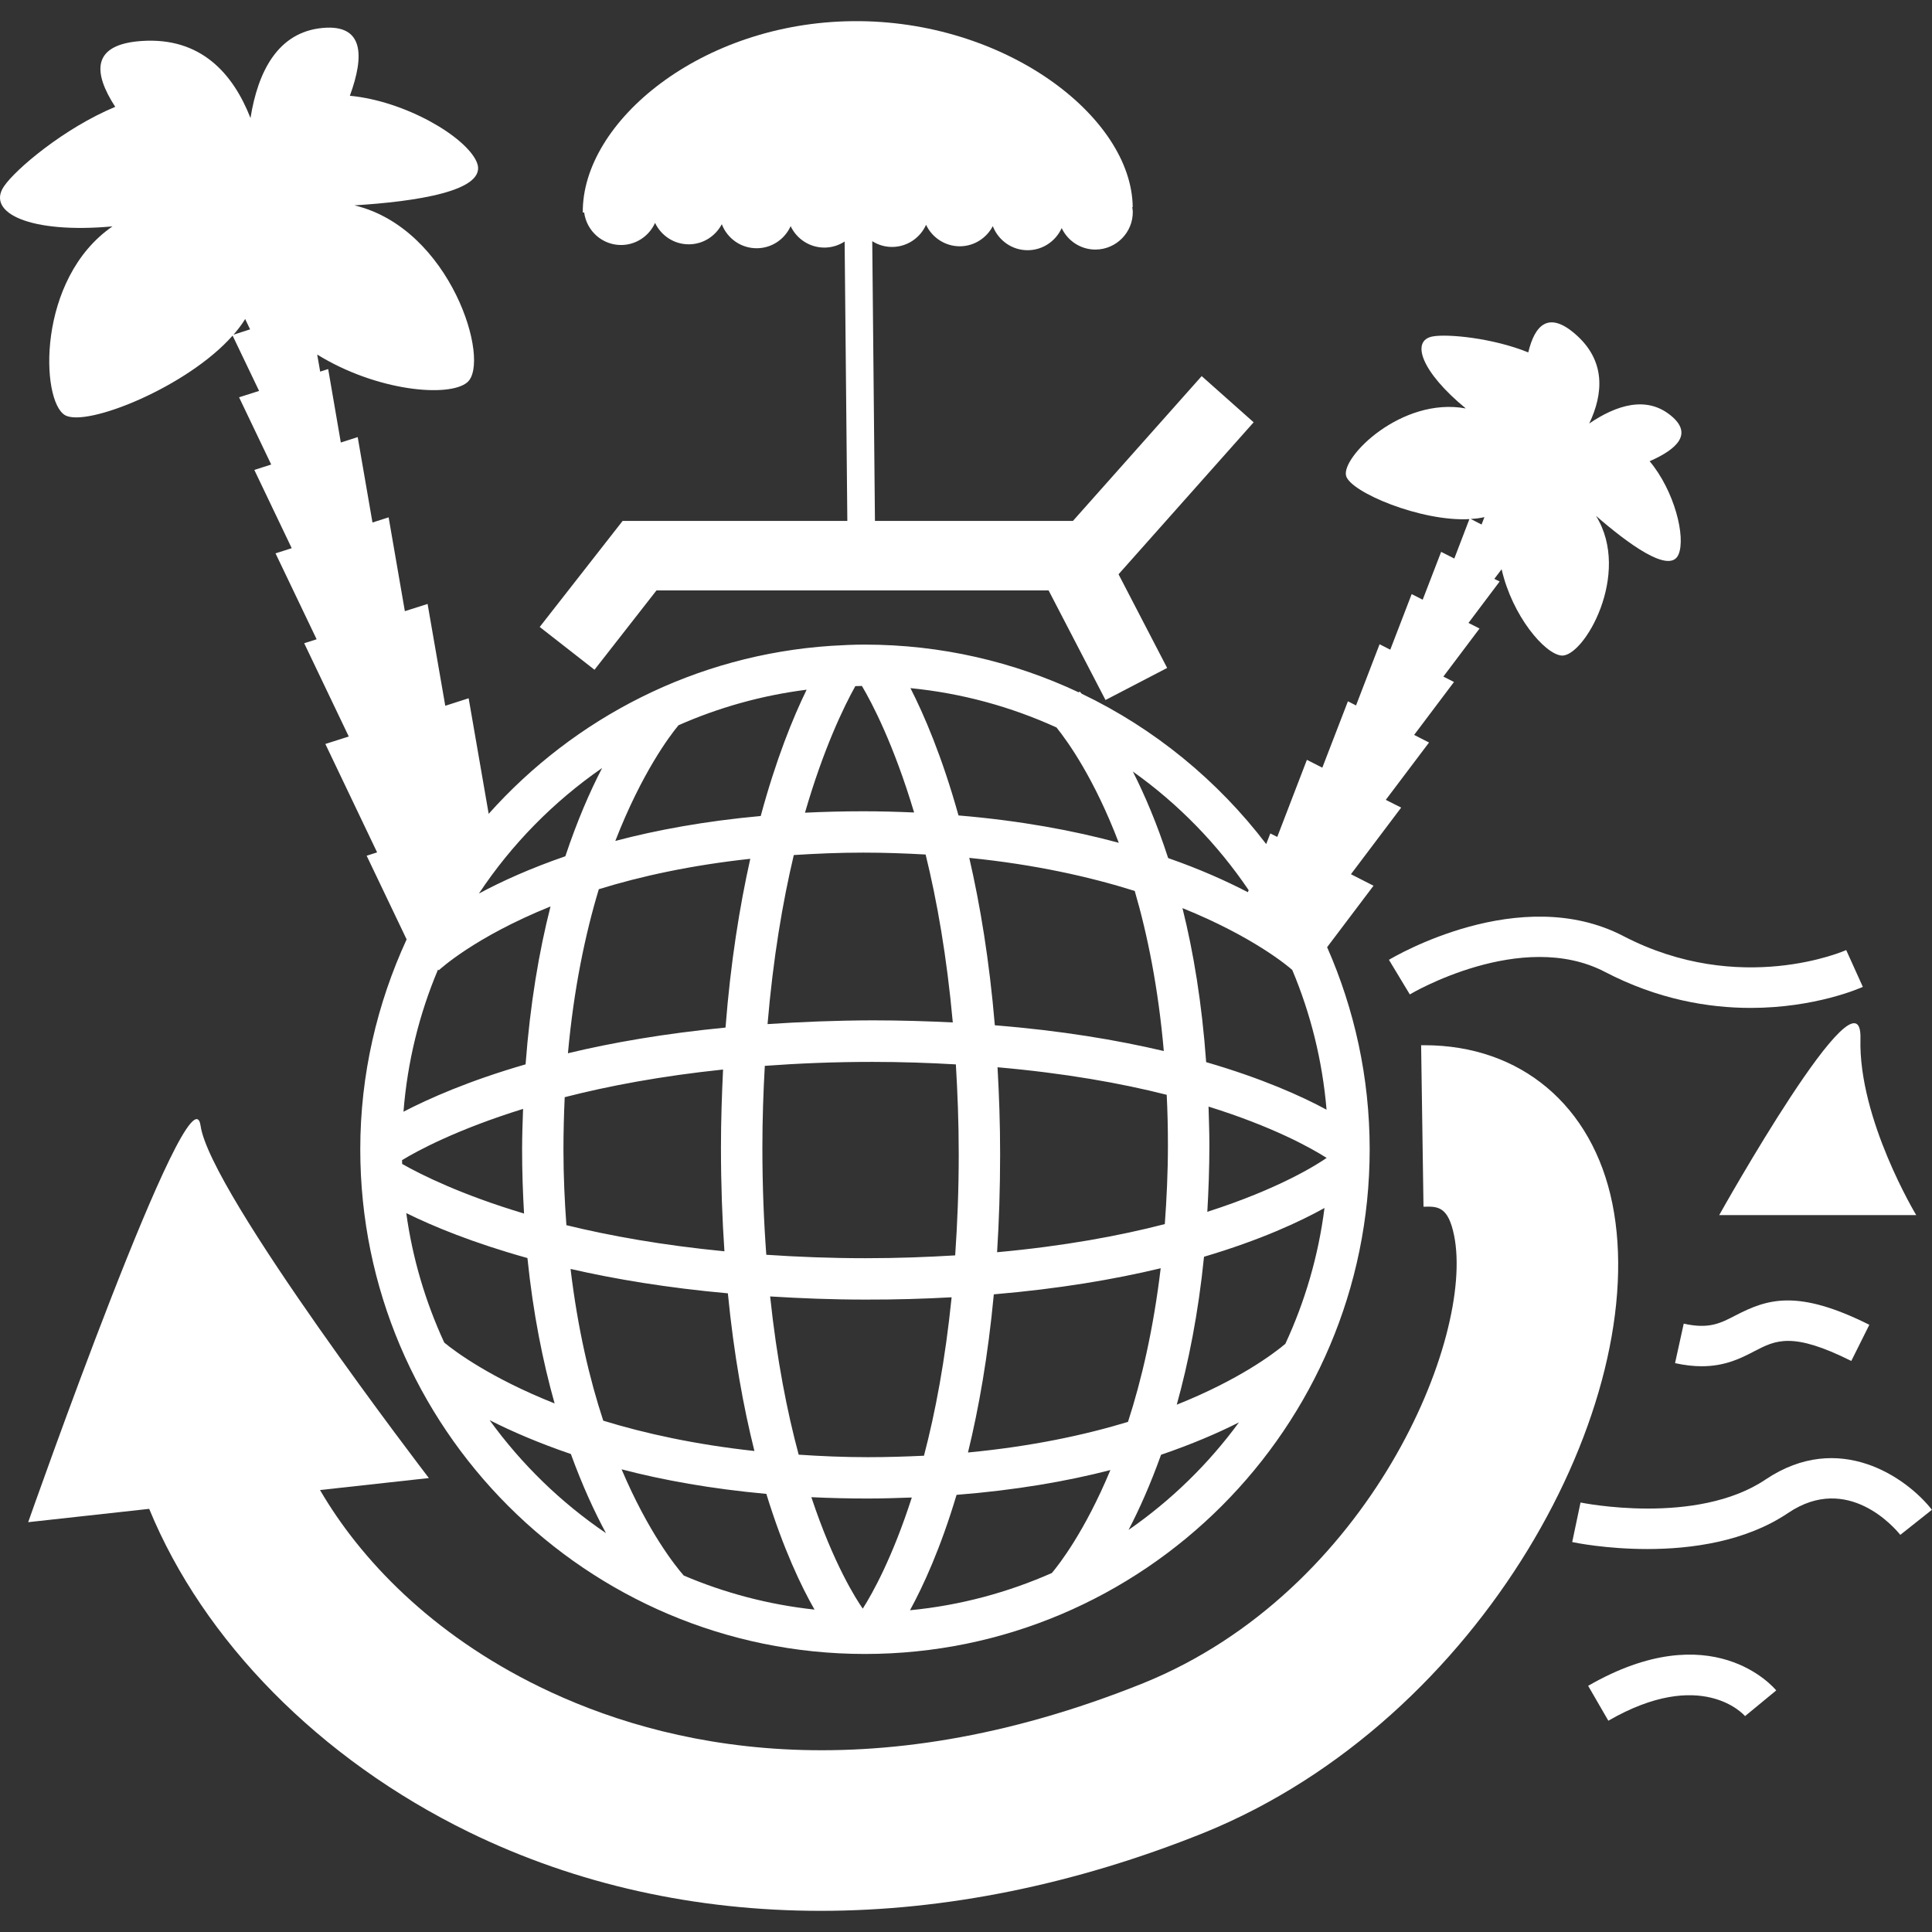 <?xml version="1.0" encoding="iso-8859-1"?>
<!-- Generator: Adobe Illustrator 16.0.0, SVG Export Plug-In . SVG Version: 6.00 Build 0)  -->
<!DOCTYPE svg PUBLIC "-//W3C//DTD SVG 1.1//EN" "http://www.w3.org/Graphics/SVG/1.1/DTD/svg11.dtd">
<svg xmlns="http://www.w3.org/2000/svg" xmlns:xlink="http://www.w3.org/1999/xlink" version="1.1" id="Capa_1" x="0px" y="0px" width="512px" height="512px" viewBox="0 0 47.85 47.85" style="enable-background:new 0 0 47.85 47.85;" xml:space="preserve">
<rect x="0" y="0" width="47.85" height="47.85" fill="#333333" stroke="none"/>
<g>
	<g>
		<path d="M13.367,15.528l1.357,1.06l1.535-1.965h9.712l1.409,2.714l1.527-0.794l-1.204-2.32l3.346-3.764l-1.287-1.144l-3.188,3.586    H21.67l-0.067-6.928c0.145,0.092,0.315,0.145,0.499,0.143c0.373-0.004,0.69-0.229,0.834-0.548    c0.149,0.316,0.472,0.535,0.844,0.532c0.354-0.005,0.654-0.207,0.809-0.499c0.136,0.351,0.474,0.6,0.871,0.596    c0.373-0.004,0.689-0.229,0.835-0.548c0.148,0.316,0.471,0.535,0.843,0.532c0.512-0.006,0.923-0.426,0.918-0.937    c-0.001-0.039-0.008-0.076-0.013-0.114c0.004,0,0.007,0,0.011,0c-0.022-2.243-3.171-4.644-6.932-4.606    c-3.761,0.036-6.71,2.496-6.688,4.74c0.012,0,0.022,0,0.034-0.001c0.061,0.457,0.45,0.809,0.922,0.805    c0.373-0.004,0.69-0.229,0.834-0.548c0.15,0.316,0.472,0.535,0.845,0.531c0.353-0.004,0.653-0.206,0.808-0.498    c0.134,0.351,0.474,0.599,0.871,0.595c0.373-0.003,0.689-0.227,0.834-0.547c0.149,0.316,0.472,0.534,0.844,0.531    c0.183-0.002,0.351-0.058,0.493-0.15l0.067,6.919h-5.565L13.367,15.528z" fill="#FFFFFF"/>
		<path d="M34.4,23.772l0.517,0.857c0.026-0.018,2.763-1.633,4.828-0.56c1.313,0.685,2.568,0.894,3.614,0.894    c1.596,0,2.703-0.487,2.778-0.521l-0.412-0.912c-0.024,0.014-2.63,1.157-5.52-0.347C37.647,21.854,34.53,23.694,34.4,23.772z" fill="#FFFFFF"/>
		<path d="M43.731,36.641c-1.717,1.157-4.558,0.577-4.586,0.572l-0.206,0.979c0.064,0.015,0.842,0.173,1.862,0.173    c1.077,0,2.425-0.178,3.487-0.894c1.478-0.997,2.649,0.384,2.777,0.543l0.783-0.621C47.223,36.597,45.553,35.419,43.731,36.641z" fill="#FFFFFF"/>
		<path d="M39.334,41.753l0.5,0.864c2.296-1.325,3.346-0.16,3.386-0.114l0.772-0.636C43.93,41.792,42.399,39.985,39.334,41.753z" fill="#FFFFFF"/>
		<path d="M41.701,32.783l-0.215,0.978c0.246,0.054,0.464,0.077,0.66,0.077c0.587,0,0.978-0.202,1.306-0.373    c0.525-0.272,0.939-0.488,2.399,0.242l0.447-0.896c-1.773-0.886-2.519-0.643-3.308-0.235    C42.606,32.776,42.326,32.922,41.701,32.783z" fill="#FFFFFF"/>
		<path d="M46.078,25.728c0.056-1.991-3.498,4.366-3.498,4.366h4.879C47.459,30.094,46.025,27.719,46.078,25.728z" fill="#FFFFFF"/>
		<path d="M39.933,29.806c-0.492-2.425-2.271-3.919-4.654-3.919c-0.026,0-0.055,0-0.082,0l0.059,4    c0.358-0.011,0.611-0.008,0.758,0.713c0.512,2.526-2.088,8.81-7.693,11.085c-6.863,2.762-11.919,1.575-14.953,0.094    c-2.693-1.314-4.45-3.17-5.442-4.875l2.696-0.297c0,0-5.419-7.061-5.654-8.725C4.732,26.219,0.698,37.7,0.698,37.7l2.997-0.33    c1.34,3.261,4.211,6.193,7.916,8.004c2.666,1.302,5.621,1.952,8.714,1.952c3.076,0,6.29-0.645,9.493-1.933    C36.725,42.589,40.927,34.711,39.933,29.806z" fill="#FFFFFF"/>
		<path d="M2.786,5.607c-1.881,1.297-1.783,4.331-1.173,4.677c0.535,0.302,3.032-0.704,4.148-1.972l0.656,1.37L5.921,9.84    l0.796,1.665l-0.418,0.134l0.926,1.938l-0.401,0.128l1.018,2.128l-0.308,0.098l1.104,2.31l-0.58,0.185l1.282,2.685l-0.259,0.083    l0.99,2.072c-0.729,1.585-1.148,3.342-1.148,5.198c0,6.893,5.607,12.5,12.5,12.5s12.5-5.607,12.5-12.5    c0-1.779-0.379-3.472-1.054-5.005l1.149-1.522l-0.559-0.285l1.244-1.65l-0.381-0.192l1.071-1.42l-0.369-0.188l0.987-1.311    l-0.263-0.134l0.896-1.19l-0.274-0.139l0.772-1.026l-0.132-0.065l0.181-0.238c0.264,1.156,1.066,2.098,1.482,2.137    c0.551,0.049,1.747-2.024,0.855-3.46c0.774,0.674,1.829,1.459,2.043,0.959c0.188-0.433-0.102-1.582-0.714-2.312    c0.693-0.303,1.074-0.684,0.525-1.131c-0.607-0.498-1.354-0.257-2.021,0.197c0.349-0.734,0.419-1.559-0.355-2.223    c-0.654-0.563-0.993-0.219-1.155,0.462c-0.896-0.363-2.008-0.461-2.364-0.396c-0.556,0.098-0.288,0.877,0.817,1.784    c-1.59-0.294-3.09,1.207-2.965,1.67c0.109,0.404,1.856,1.137,3.054,1.071l-0.374,0.976l-0.326-0.165l-0.457,1.185l-0.273-0.139    l-0.53,1.377l-0.265-0.135l-0.583,1.516l-0.201-0.103l-0.634,1.644l-0.382-0.194l-0.734,1.909l-0.172-0.086l-0.102,0.263    c-1.202-1.575-2.766-2.86-4.569-3.723c-0.023-0.026-0.043-0.048-0.052-0.055l-0.021,0.021c-1.61-0.757-3.406-1.183-5.3-1.183    c-0.278,0-0.553,0.013-0.826,0.03l-0.001-0.001v0.001c-3.369,0.222-6.369,1.789-8.488,4.161l-0.496-2.862l-0.579,0.186    l-0.438-2.522l-0.563,0.179l-0.402-2.324l-0.4,0.128l-0.366-2.115l-0.418,0.134L8.128,9.14L7.93,9.204L7.856,8.781    c1.479,0.914,3.267,1.068,3.716,0.689c0.598-0.504-0.403-3.815-2.795-4.384c1.475-0.091,3.345-0.349,3.029-1.075    c-0.272-0.629-1.768-1.509-3.141-1.639c0.367-1.003,0.342-1.773-0.672-1.68C6.869,0.794,6.385,1.792,6.204,2.923    C5.773,1.824,4.977,0.916,3.51,1.015C2.27,1.098,2.297,1.788,2.854,2.646c-1.271,0.53-2.469,1.546-2.755,1.968    C-0.347,5.267,0.738,5.794,2.786,5.607z M36.765,12.807l-0.071,0.184l-0.269-0.138C36.544,12.846,36.657,12.834,36.765,12.807z     M9.958,28.733c0.369-0.226,1.351-0.758,2.997-1.269c-0.012,0.332-0.024,0.662-0.024,1.012c0,0.551,0.019,1.073,0.048,1.58    c-1.557-0.467-2.546-0.959-3.019-1.229C9.958,28.795,9.958,28.764,9.958,28.733z M10.062,30.045    c0.662,0.327,1.65,0.736,3.001,1.113c0.141,1.379,0.383,2.571,0.673,3.601c-1.589-0.632-2.47-1.289-2.733-1.507    C10.541,32.251,10.218,31.175,10.062,30.045z M12.126,35.173c0.545,0.277,1.214,0.566,2.013,0.839    c0.283,0.778,0.583,1.429,0.869,1.959C13.891,37.214,12.917,36.265,12.126,35.173z M17.969,25.45    c-1.504,0.146-2.807,0.372-3.903,0.636c0.146-1.604,0.43-2.953,0.765-4.063c1.027-0.318,2.275-0.593,3.751-0.753    C18.319,22.449,18.095,23.831,17.969,25.45z M18.685,35.937c-1.466-0.16-2.713-0.434-3.744-0.751    c-0.339-1.028-0.633-2.279-0.81-3.758c1.104,0.253,2.397,0.469,3.896,0.604C18.177,33.559,18.413,34.853,18.685,35.937z     M17.908,26.489c-0.029,0.618-0.052,1.256-0.052,1.935c0,0.916,0.032,1.769,0.086,2.567c-1.521-0.148-2.828-0.381-3.914-0.647    c-0.043-0.593-0.073-1.207-0.073-1.867c0-0.45,0.012-0.884,0.031-1.303C15.069,26.896,16.372,26.65,17.908,26.489z M16.934,39.021    c-0.202-0.23-0.879-1.075-1.539-2.63c1.025,0.268,2.22,0.484,3.585,0.608c0.42,1.366,0.871,2.303,1.193,2.866    C19.035,39.742,17.946,39.453,16.934,39.021z M21.606,26.3c0.733,0,1.413,0.024,2.068,0.062c0.042,0.704,0.071,1.437,0.071,2.225    c0,0.896-0.034,1.724-0.088,2.505c-0.698,0.042-1.427,0.07-2.215,0.07c-0.877,0-1.69-0.033-2.463-0.085    c-0.061-0.821-0.097-1.7-0.097-2.653c0-0.714,0.024-1.381,0.06-2.026C19.772,26.337,20.654,26.3,21.606,26.3z M19.01,25.364    c0.138-1.636,0.375-3.027,0.65-4.187c0.548-0.035,1.112-0.06,1.718-0.06c0.54,0,1.052,0.019,1.547,0.047    c0.282,1.145,0.526,2.53,0.673,4.159c-0.631-0.031-1.292-0.052-1.992-0.052C20.681,25.274,19.823,25.31,19.01,25.364z     M23.569,32.13c-0.158,1.554-0.404,2.855-0.685,3.924c-0.444,0.021-0.906,0.036-1.389,0.036c-0.603,0-1.167-0.025-1.714-0.062    c-0.286-1.062-0.542-2.359-0.707-3.919c0.747,0.046,1.527,0.078,2.368,0.078C22.192,32.189,22.898,32.167,23.569,32.13z     M21.368,39.841c-0.156-0.222-0.72-1.096-1.273-2.76c0.449,0.021,0.916,0.033,1.4,0.033c0.376,0,0.732-0.013,1.088-0.025    C22.104,38.575,21.609,39.464,21.368,39.841z M26.051,38.959c-1.093,0.482-2.273,0.803-3.513,0.922    c0.326-0.598,0.757-1.53,1.153-2.858c1.46-0.115,2.731-0.335,3.81-0.614C26.863,37.943,26.218,38.762,26.051,38.959z     M23.974,35.974c0.267-1.091,0.497-2.391,0.64-3.917c1.617-0.137,2.987-0.371,4.133-0.646c-0.18,1.505-0.474,2.769-0.81,3.805    C26.859,35.543,25.547,35.824,23.974,35.974z M24.706,26.433c1.663,0.146,3.057,0.394,4.19,0.682    c0.02,0.401,0.03,0.813,0.03,1.244c0,0.693-0.032,1.338-0.077,1.958c-1.123,0.291-2.502,0.546-4.154,0.697    c0.048-0.759,0.075-1.565,0.075-2.428C24.771,27.826,24.744,27.118,24.706,26.433z M24.639,25.393    c-0.135-1.607-0.364-2.981-0.633-4.146c1.631,0.164,2.987,0.47,4.098,0.819c0.317,1.087,0.583,2.4,0.72,3.965    C27.662,25.757,26.276,25.525,24.639,25.393z M27.951,37.892c0.265-0.508,0.54-1.124,0.805-1.862    c0.758-0.259,1.401-0.534,1.929-0.802C29.929,36.26,29.005,37.161,27.951,37.892z M31.834,33.283    c-0.286,0.241-1.146,0.891-2.689,1.507c0.289-1.042,0.533-2.253,0.675-3.664c1.409-0.417,2.385-0.874,2.984-1.208    C32.653,31.105,32.32,32.237,31.834,33.283z M29.902,30.013c0.03-0.53,0.051-1.076,0.051-1.654c0-0.329-0.013-0.639-0.021-0.952    c1.591,0.496,2.533,1.021,2.925,1.271C32.626,28.839,31.689,29.44,29.902,30.013z M32.005,24.022    c0.455,1.08,0.747,2.245,0.85,3.462c-0.623-0.337-1.599-0.776-2.982-1.178c-0.105-1.461-0.315-2.73-0.587-3.815    C31.046,23.202,31.906,23.935,32.005,24.022z M30.926,22.047l-0.021,0.05c-0.533-0.277-1.184-0.57-1.973-0.845    c-0.278-0.856-0.582-1.566-0.875-2.144C29.182,19.908,30.152,20.904,30.926,22.047z M26.166,18.017    c0.284,0.353,0.939,1.27,1.543,2.857c-1.115-0.303-2.436-0.549-3.97-0.678c-0.406-1.457-0.854-2.495-1.19-3.153    C23.827,17.169,25.044,17.506,26.166,18.017z M21.184,16.993c0.055,0,0.108-0.003,0.163-0.004c0.25,0.421,0.787,1.444,1.293,3.134    c-0.408-0.018-0.825-0.03-1.262-0.03c-0.499,0-0.979,0.013-1.441,0.035C20.397,18.541,20.896,17.51,21.184,16.993z M16.805,17.962    c0.992-0.438,2.058-0.739,3.173-0.88c-0.337,0.689-0.757,1.722-1.137,3.128c-1.378,0.126-2.576,0.346-3.601,0.617    C15.897,19.136,16.595,18.214,16.805,17.962z M14.913,19.021c-0.301,0.58-0.617,1.305-0.911,2.186    c-0.868,0.3-1.579,0.621-2.141,0.924C12.672,20.909,13.71,19.854,14.913,19.021z M10.849,24.012l0.019,0.019    c0.016-0.016,0.879-0.82,2.767-1.581c-0.283,1.106-0.505,2.413-0.618,3.911c-1.405,0.406-2.4,0.849-3.024,1.173    C10.091,26.294,10.385,25.11,10.849,24.012z M6.072,7.901l0.122,0.256L5.783,8.29C5.895,8.16,5.994,8.031,6.072,7.901z" fill="#FFFFFF"/>
	</g>
</g>
<g>
</g>
<g>
</g>
<g>
</g>
<g>
</g>
<g>
</g>
<g>
</g>
<g>
</g>
<g>
</g>
<g>
</g>
<g>
</g>
<g>
</g>
<g>
</g>
<g>
</g>
<g>
</g>
<g>
</g>
</svg>
